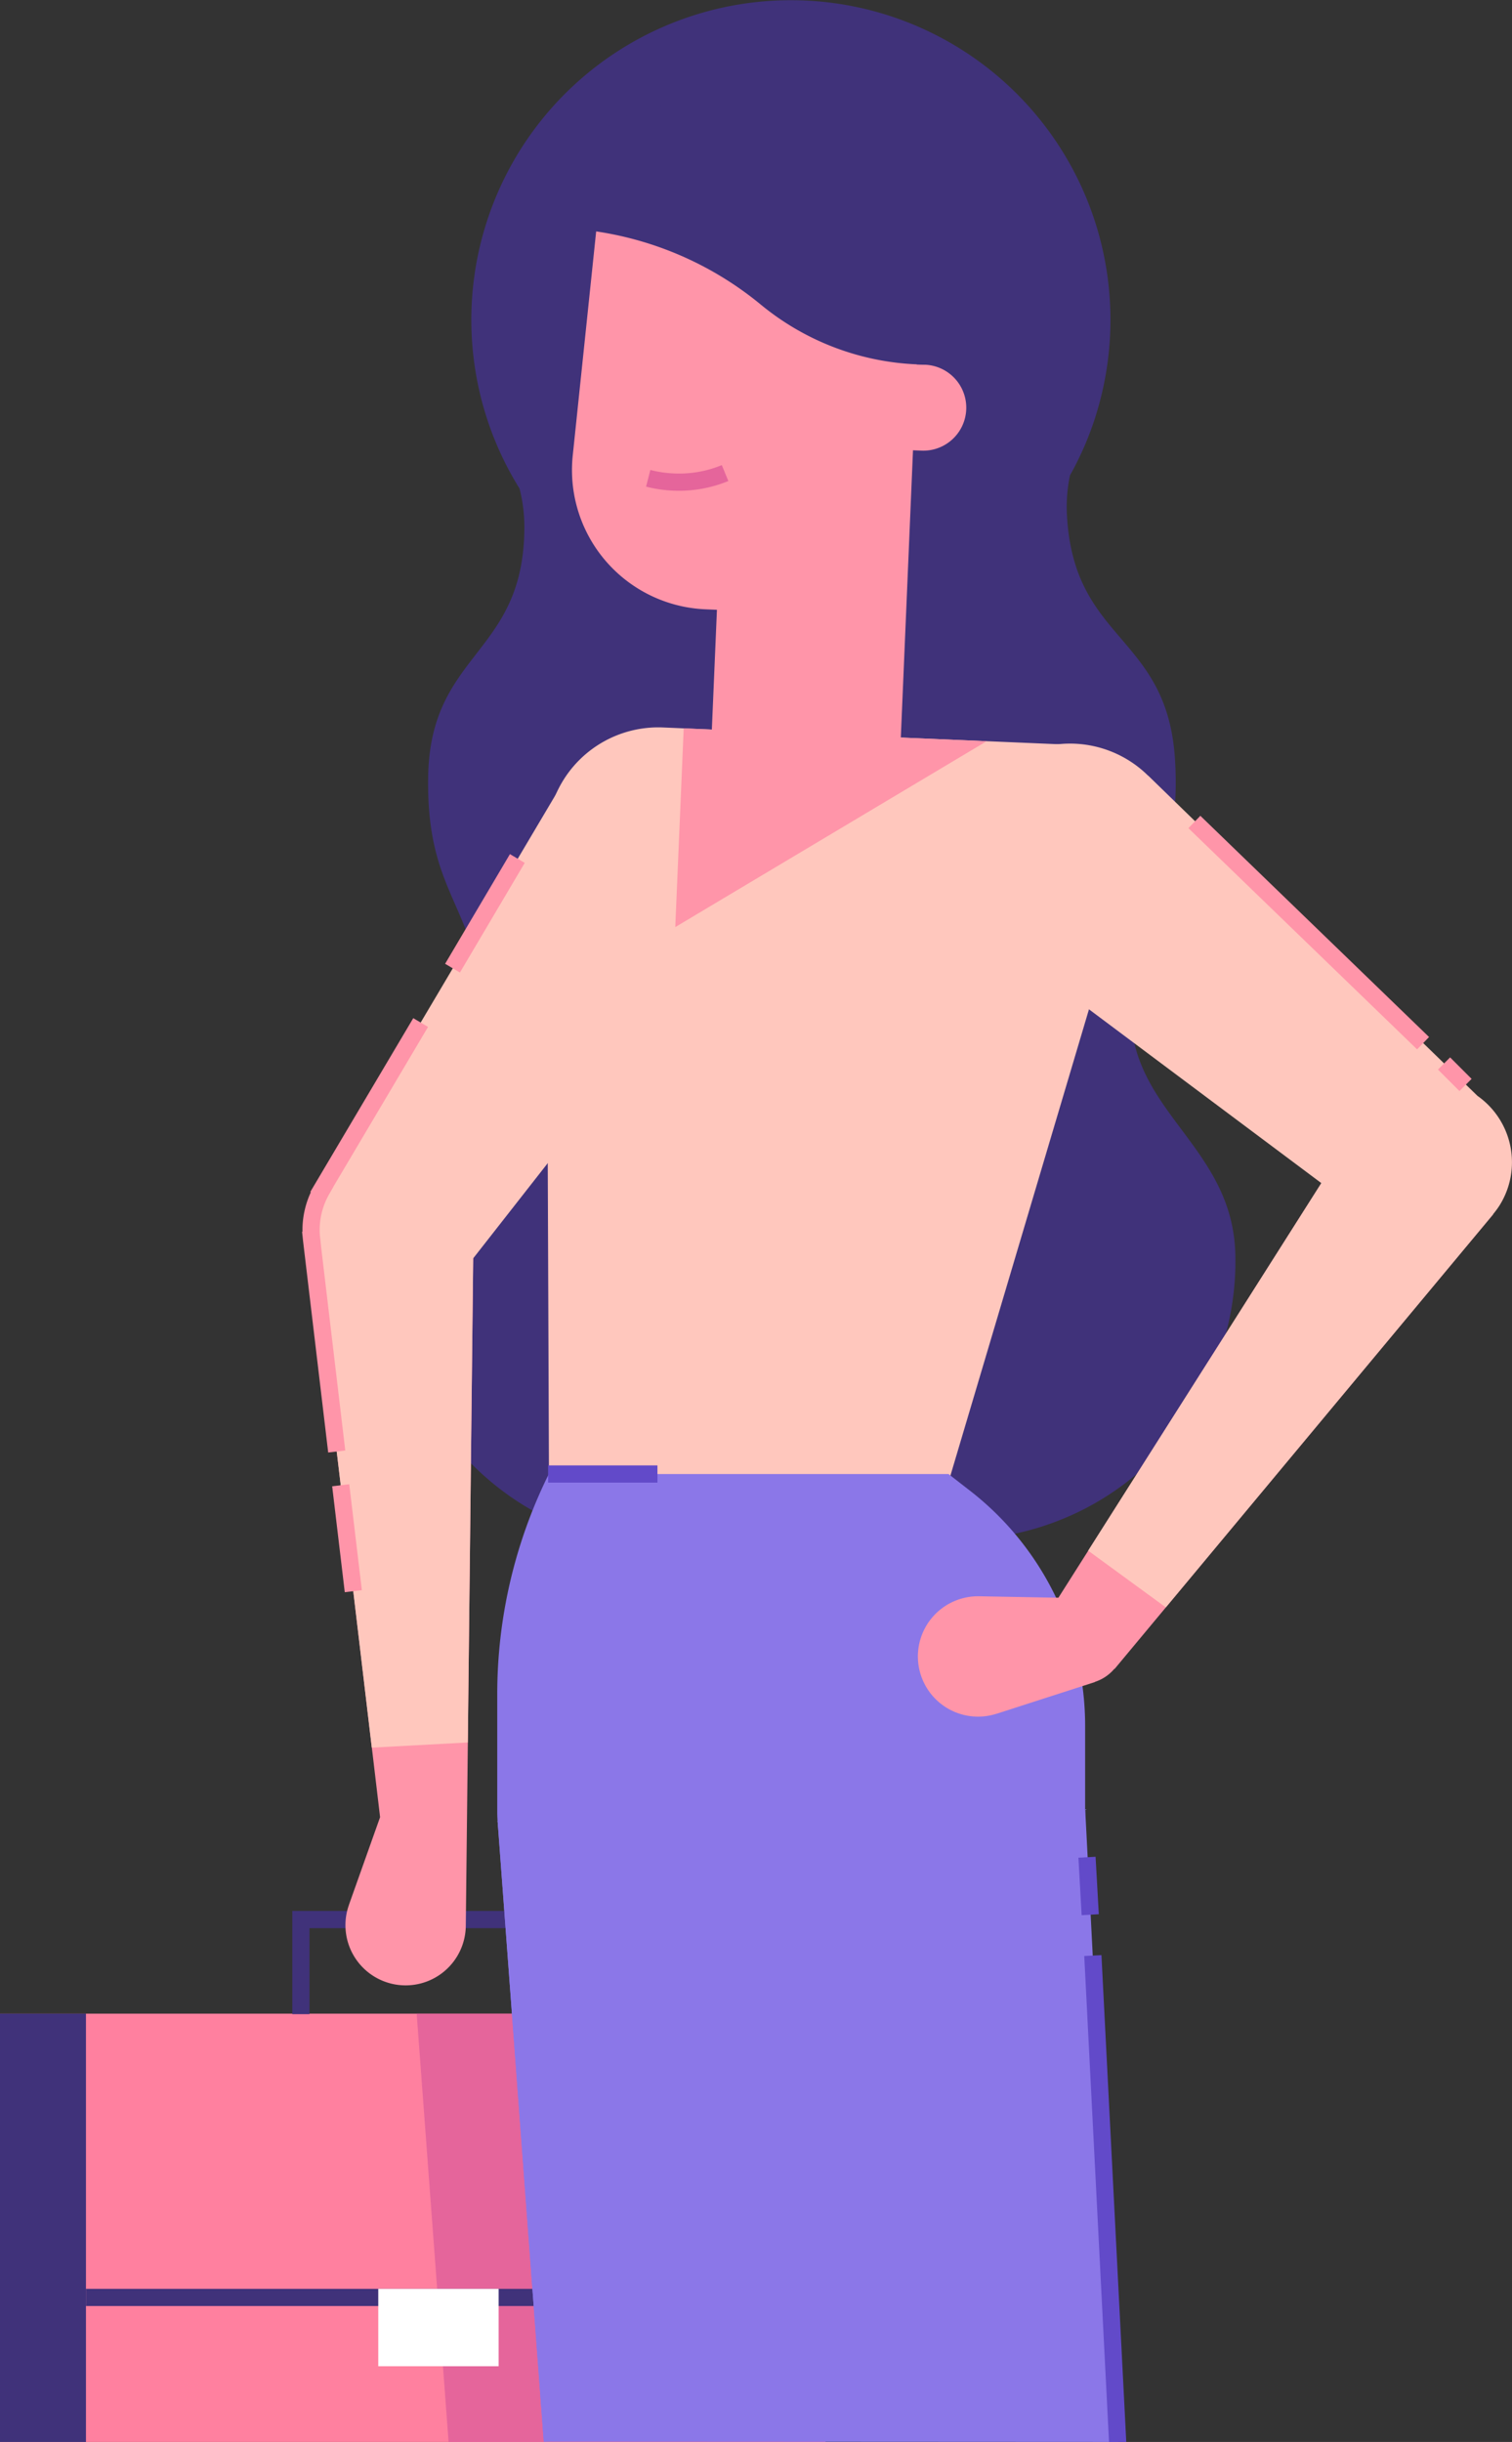 <svg xmlns="http://www.w3.org/2000/svg" width="175.874" height="283.996" viewBox="0 0 175.874 283.996">
  <rect x="0" y="0" width="175.874" height="283.996" fill="#333333" stroke="none"/>
  <g id="Grupo_9253" data-name="Grupo 9253" transform="translate(-925.316 -7492.733)">
    <g id="Grupo_9251" data-name="Grupo 9251">
      <rect id="Rectángulo_3608" data-name="Rectángulo 3608" width="96" height="49.81" transform="translate(925.322 7726.918)" fill="#ff809f"/>
      <path id="Trazado_3275" data-name="Trazado 3275" d="M959.316,7726.976h2v-10h24v10h2v-12h-28Z" fill="#40327a"/>
      <path id="Trazado_3276" data-name="Trazado 3276" d="M1021.322,7776.729v-49.81h-47.54l3.713,49.81Z" fill="#e5659b"/>
      <rect id="Rectángulo_3609" data-name="Rectángulo 3609" width="10" height="49.806" transform="translate(925.316 7726.922)" fill="#40327a"/>
      <rect id="Rectángulo_3610" data-name="Rectángulo 3610" width="86.001" height="2" transform="translate(935.319 7758.922)" fill="#40327a"/>
      <rect id="Rectángulo_3611" data-name="Rectángulo 3611" width="14" height="9" transform="translate(983.316 7767.922) rotate(-180)" fill="#fff"/>
    </g>
    <path id="Trazado_3277" data-name="Trazado 3277" d="M1062.918,7624.327c-2.978-3.982-5.954-7.867-6.093-13.727-.343-14.442,6.083-15.152,5.162-29.58s-11.621-13.6-12.543-28.033a17.887,17.887,0,0,1,.333-4.972,36.431,36.431,0,0,0,2.707-6.056c.131-.367.251-.745.36-1.112a37.171,37.171,0,1,0-70.505,1.672c.126.362.264.712.4,1.073l.011.011a36.9,36.9,0,0,0,3,5.953,18.213,18.213,0,0,1,.556,4.929c-.236,14.455-10.952,14.141-11.188,28.6s6.216,14.86,6.559,29.3c.139,5.86-2.649,9.882-5.445,14-2.775,4.128-5.559,8.354-5.411,14.589a32.39,32.39,0,0,0,33.155,31.618l33.426-.793a32.381,32.381,0,0,0,31.608-33.155C1068.866,7632.407,1065.885,7628.318,1062.918,7624.327Z" fill="#40327a"/>
    <path id="Trazado_3278" data-name="Trazado 3278" d="M965.9,7714.274l3.627-10.206-7.958-67.157,18.826-1.019-.764,68.8h0l-.134,12a7,7,0,1,1-13.59-2.422Z" fill="#ff95a9"/>
    <path id="Trazado_3279" data-name="Trazado 3279" d="M989.166,7663.175l-.281-72.8a13,13,0,0,1,13.55-13.039l48.3,2.048a8,8,0,0,1,7.329,10.272l-22.434,75.487h0a23.251,23.251,0,0,1-46.461-1.97Z" fill="#ffc7bd"/>
    <path id="Trazado_3280" data-name="Trazado 3280" d="M989.151,7664.163h46.5l2.506,1.948a34.628,34.628,0,0,1,13.381,27.343v10a14,14,0,0,1-14,14H997.155a14,14,0,0,1-14-14v-13.7A57.629,57.629,0,0,1,989.151,7664.163Z" fill="#8b77e8"/>
    <path id="Trazado_3281" data-name="Trazado 3281" d="M961.5,7635.682a9.389,9.389,0,0,1,1.265-4.61l-.018-.013,27.979-47.208.011.007a13.141,13.141,0,0,1,.946-1.408,13,13,0,1,1,20.471,16.031h0l-31.8,40.6-.625,56.3-11.168.6-7-59.081h.014A9.423,9.423,0,0,1,961.5,7635.682Z" fill="#ffc7bd"/>
    <path id="Trazado_3282" data-name="Trazado 3282" d="M963.491,7661.66l1.986-.236-2.8-23.588h0l-.111-1.043a8.2,8.2,0,0,1-.068-1.1,8.444,8.444,0,0,1,1.131-4.122l.457-.792-.009-.007,11.029-18.61-1.72-1.019-11.973,20.2.06.042a10.435,10.435,0,0,0-.975,4.284c0,.1,0,.209,0,.316l-.044,0,.11,1.042Z" fill="#ff95a9"/>
    <rect id="Rectángulo_3612" data-name="Rectángulo 3612" width="2" height="12.406" transform="translate(963.954 7665.585) rotate(-6.785)" fill="#ff95a9"/>
    <g id="Grupo_9252" data-name="Grupo 9252">
      <path id="Trazado_3283" data-name="Trazado 3283" d="M1011.155,7703.452v72.391l-22.588.852-5.374-72.188Z" fill="#8b77e8"/>
    </g>
    <path id="Trazado_3284" data-name="Trazado 3284" d="M988.567,7776.694l66.777.035-3.8-73.578-68.347,1.354Z" fill="#8b77e8"/>
    <path id="Trazado_3285" data-name="Trazado 3285" d="M991.936,7545.717l3.261-31.194,37.546,1.592-.805,18.995,1,.042a5,5,0,0,1-.423,9.991l-1-.042-.269,6.345-.464,10.956-.093,2.181-.591,13.928h0l9.984.423-36.219,21.619.98-23.113,3.275.139h0l.591-13.928-1.339-.057A16.208,16.208,0,0,1,991.936,7545.717Z" fill="#ff95a9"/>
    <path id="Trazado_3286" data-name="Trazado 3286" d="M1039.228,7678.377l9.2.17,35.344-55.712L1099,7633.951l-44.03,52.871-.025-.019a4.977,4.977,0,0,1-2.277,1.533l0,.022-11.421,3.682v-.007a7,7,0,1,1-2.019-13.656Z" fill="#ff95a9"/>
    <path id="Trazado_3287" data-name="Trazado 3287" d="M1039.389,7584.463a12.912,12.912,0,0,1,19.477-1.515l.009-.01,38.3,37.244a9.439,9.439,0,0,1,2.545,12.774,9.715,9.715,0,0,1-.732.989l.01.007-38.074,45.717-9.033-6.595,27.121-42.748-37-27.667h0A13,13,0,0,1,1039.389,7584.463Z" fill="#ffc7bd"/>
    <rect id="Rectángulo_3613" data-name="Rectángulo 3613" width="2" height="37.007" transform="translate(1063.55 7589.047) rotate(-45.956)" fill="#ff95a9"/>
    <rect id="Rectángulo_3614" data-name="Rectángulo 3614" width="2" height="3.536" transform="translate(1092.578 7617.12) rotate(-44.998)" fill="#ff95a9"/>
    <path id="Trazado_3288" data-name="Trazado 3288" d="M1056.322,7776.729l-2.887-56.616-2,.1,2.881,56.515" fill="#624ac9"/>
    <rect id="Rectángulo_3615" data-name="Rectángulo 3615" width="2" height="6.698" transform="matrix(0.998, -0.056, 0.056, 0.998, 1050.756, 7708.782)" fill="#624ac9"/>
    <rect id="Rectángulo_3616" data-name="Rectángulo 3616" width="14.813" height="2" transform="matrix(0.509, -0.861, 0.861, 0.509, 977.091, 7604.821)" fill="#ff95a9"/>
    <rect id="Rectángulo_3617" data-name="Rectángulo 3617" width="12.717" height="2" transform="translate(989.072 7663.159)" fill="#624ac9"/>
    <path id="Trazado_3289" data-name="Trazado 3289" d="M1031.938,7535.11l1,.042,1.224-28.858-29.741-1.261A14.232,14.232,0,0,0,989.6,7518.65l-.024.566,1,.042a39.132,39.132,0,0,1,23.234,8.9h0a30.533,30.533,0,0,0,18.131,6.948Z" fill="#40327a"/>
    <path id="Trazado_3290" data-name="Trazado 3290" d="M1004.295,7549.807a15.031,15.031,0,0,0,5.74-1.132l-.759-1.85a13.015,13.015,0,0,1-5.667.964,13.268,13.268,0,0,1-2.643-.4l-.5,1.937a15.324,15.324,0,0,0,3.041.463C1003.771,7549.8,1004.033,7549.807,1004.295,7549.807Z" fill="#e5659b"/>
  </g>
</svg>
